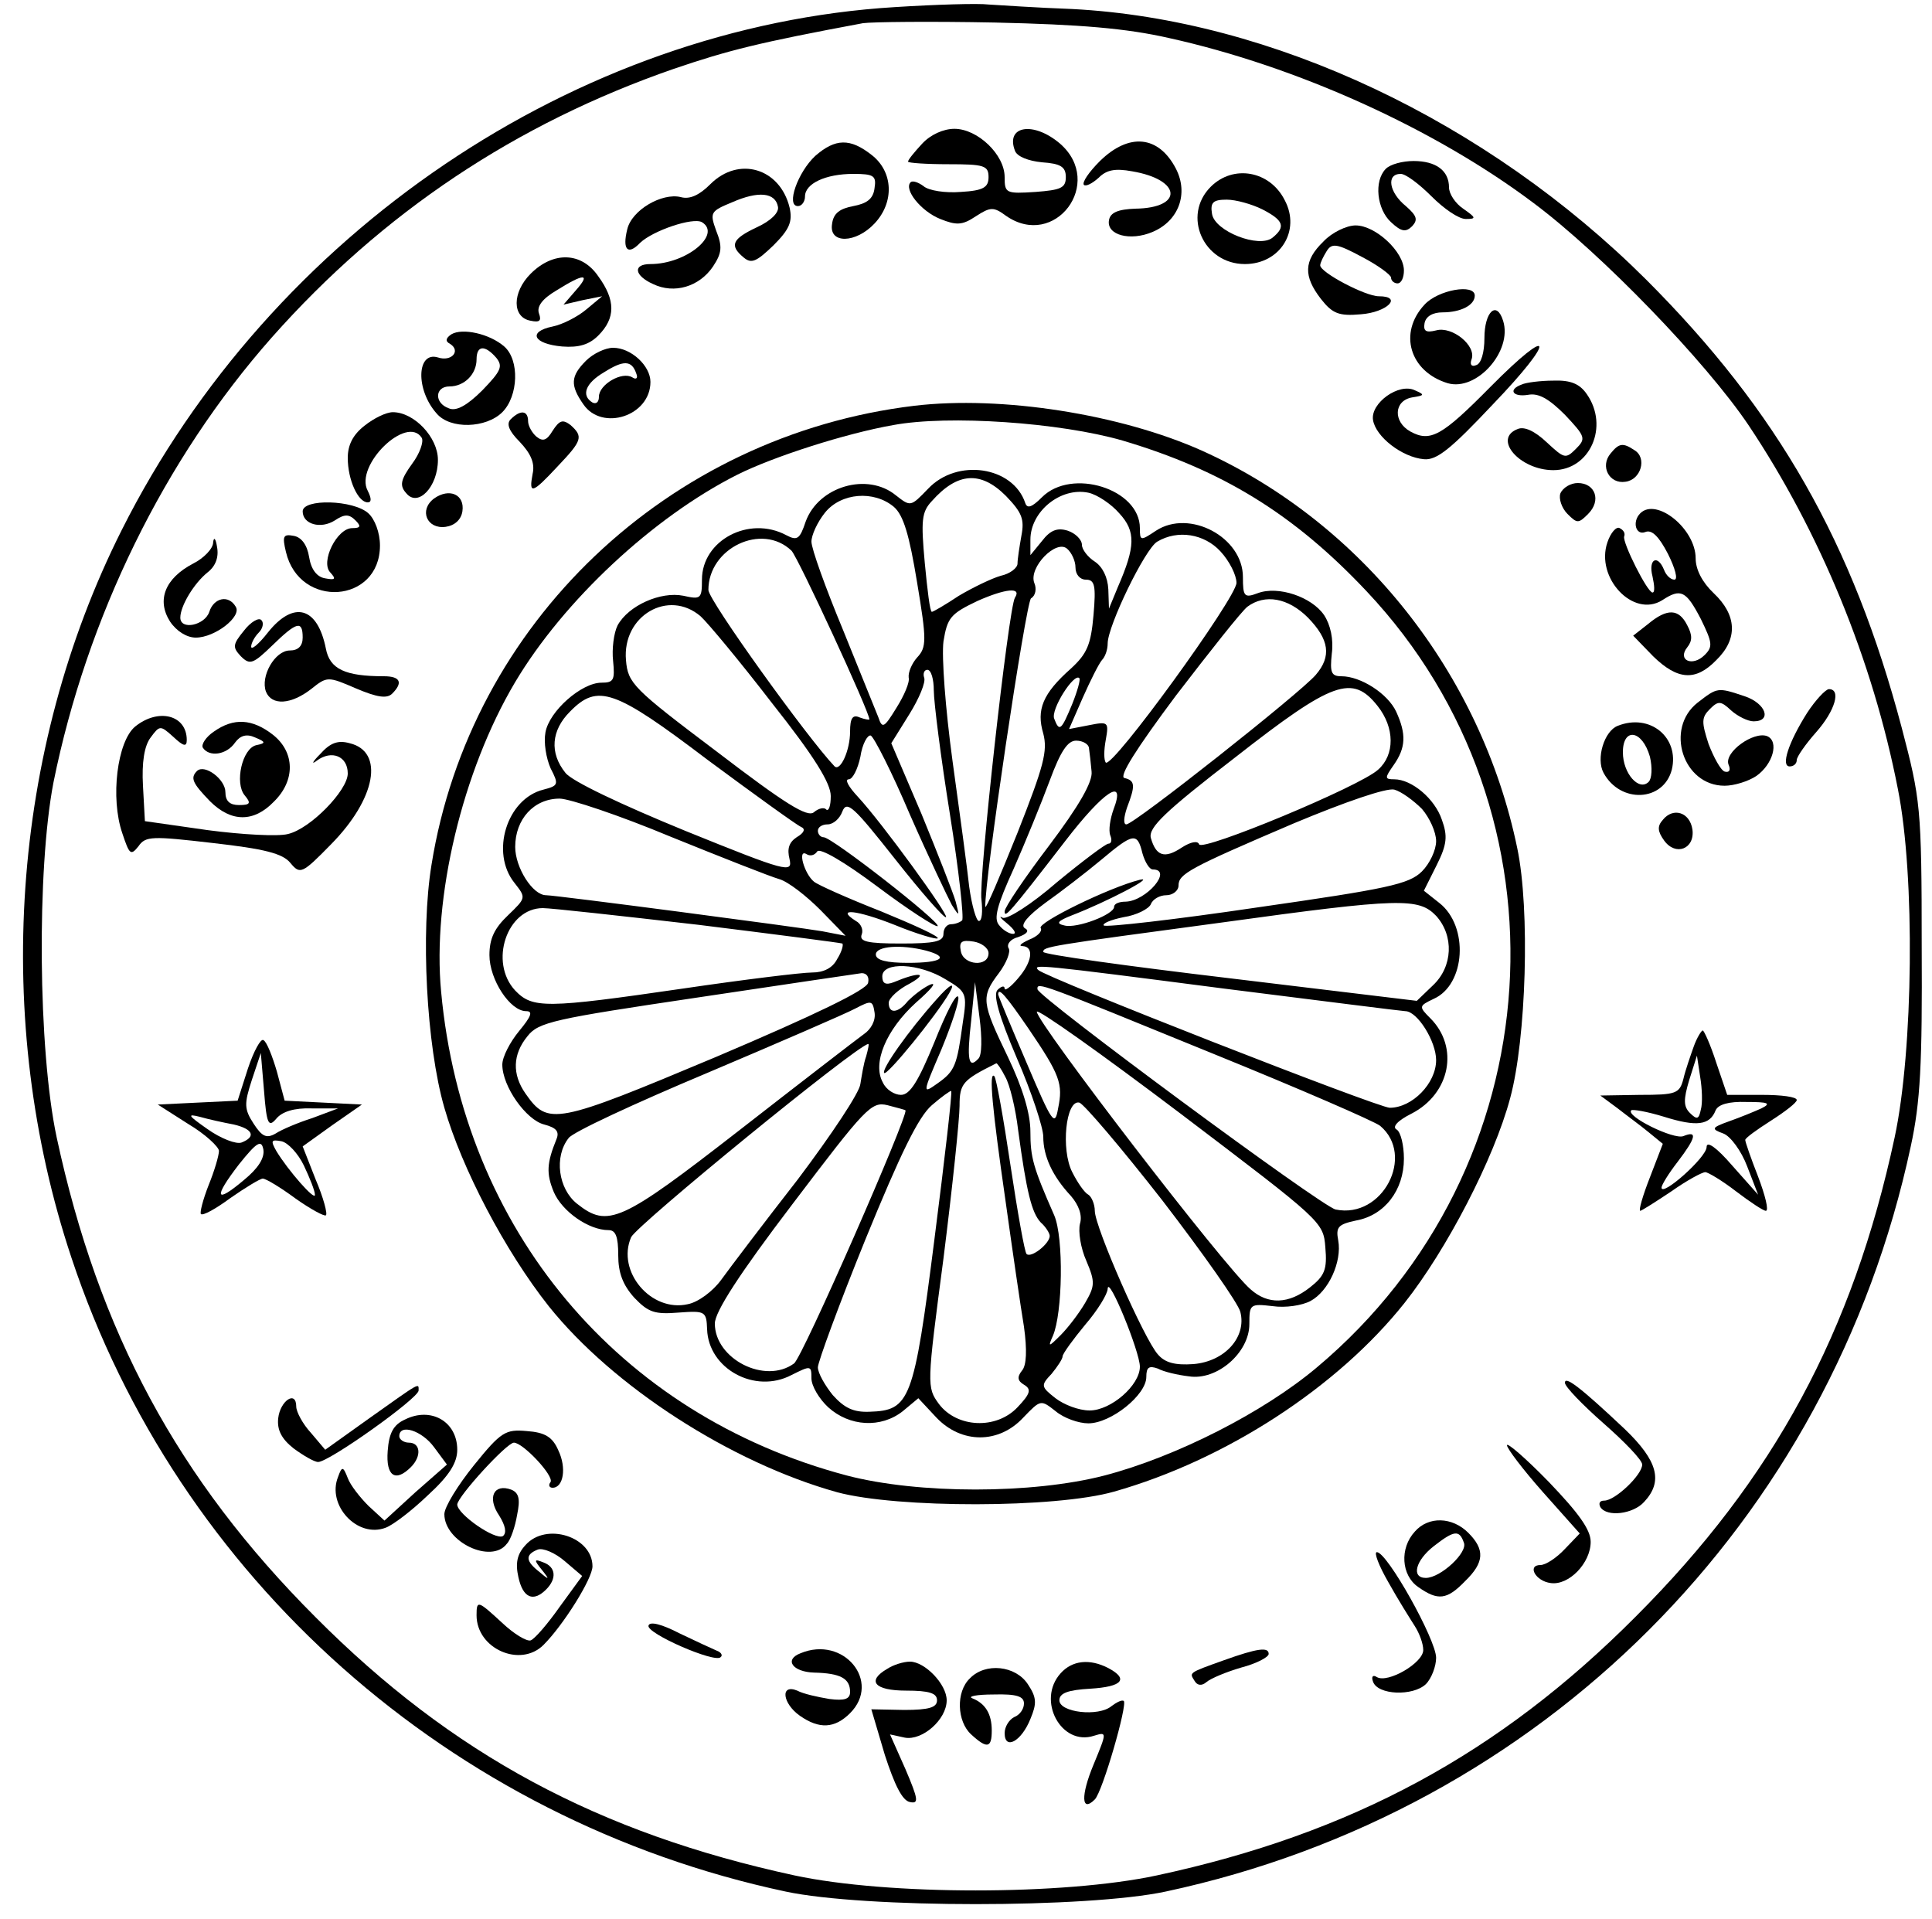 <?xml version="1.0" standalone="no"?>
<!DOCTYPE svg PUBLIC "-//W3C//DTD SVG 20010904//EN"
 "http://www.w3.org/TR/2001/REC-SVG-20010904/DTD/svg10.dtd">
<svg version="1.0" xmlns="http://www.w3.org/2000/svg"
 width="300pt" height="298pt" viewBox="0 0 300 298"
 preserveAspectRatio="xMidYMid meet">
<g transform="translate(0,298) scale(0.1,-0.1)"
fill="#000000" stroke="none">
<path d="M1390 2969 c-495 -30 -969 -350 -1201 -812 -172 -342 -201 -761 -78
-1130 165 -497 588 -873 1109 -984 122 -26 468 -26 590 0 584 125 1032 573
1157 1157 15 69 18 128 17 310 0 218 -2 229 -31 340 -76 287 -192 491 -397
696 -247 246 -581 404 -891 420 -55 2 -113 6 -130 7 -16 2 -82 0 -145 -4z
m425 -48 c199 -44 413 -141 566 -256 106 -79 268 -247 334 -345 111 -166 193
-365 232 -565 27 -135 24 -406 -5 -541 -65 -303 -188 -530 -402 -744 -212
-213 -441 -337 -744 -402 -145 -31 -417 -31 -562 0 -305 66 -532 188 -744 401
-214 214 -337 443 -402 745 -29 136 -31 416 -5 551 52 257 172 502 339 691
172 194 379 332 624 417 85 29 133 41 294 71 14 2 106 3 205 1 133 -3 204 -9
270 -24z"/>
<path d="M1432 2757 c-12 -13 -22 -25 -22 -28 0 -2 28 -4 63 -4 55 0 62 -2 62
-20 0 -16 -8 -21 -43 -23 -24 -2 -50 2 -58 9 -8 6 -17 9 -20 6 -11 -11 16 -45
46 -57 25 -10 34 -10 55 4 23 15 28 15 47 1 76 -53 154 51 84 112 -41 35 -85
28 -70 -11 3 -9 21 -16 42 -18 29 -2 37 -7 37 -23 0 -17 -8 -20 -47 -23 -46
-3 -48 -2 -48 23 0 35 -42 75 -78 75 -17 0 -37 -9 -50 -23z"/>
<path d="M1266 2738 c-27 -25 -46 -78 -27 -78 6 0 11 7 11 15 0 20 32 35 75
35 32 0 36 -3 33 -22 -2 -17 -12 -24 -33 -28 -21 -4 -31 -11 -33 -28 -5 -31
37 -30 66 1 31 33 29 80 -4 106 -34 27 -57 26 -88 -1z"/>
<path d="M1708 2730 c-17 -17 -28 -33 -25 -37 3 -3 13 2 23 11 12 12 25 15 52
10 77 -13 80 -57 5 -58 -27 -1 -39 -6 -41 -18 -4 -23 33 -33 68 -18 40 17 56
59 36 98 -27 52 -73 56 -118 12z"/>
<path d="M2152 2718 c-19 -19 -14 -63 8 -83 16 -15 23 -16 33 -6 9 10 7 16
-10 31 -26 21 -31 50 -8 50 8 0 29 -16 48 -35 19 -19 42 -35 53 -35 17 0 16 2
-4 16 -12 8 -22 23 -22 33 0 26 -20 41 -55 41 -17 0 -36 -5 -43 -12z"/>
<path d="M1103 2694 c-17 -17 -32 -24 -46 -20 -29 7 -76 -20 -83 -50 -8 -32 1
-41 20 -21 20 19 82 40 96 32 31 -19 -24 -65 -80 -65 -28 0 -25 -18 4 -31 33
-16 72 -4 93 27 14 21 15 31 5 56 -10 28 -9 30 25 44 41 18 67 15 71 -7 2 -9
-11 -22 -33 -32 -38 -18 -43 -28 -20 -47 12 -10 20 -6 46 19 25 25 30 37 25
59 -15 61 -79 80 -123 36z"/>
<path d="M1880 2690 c-45 -45 -11 -120 53 -120 55 0 87 52 62 99 -23 46 -80
56 -115 21z m80 -35 c33 -17 37 -27 16 -44 -21 -17 -90 10 -94 37 -3 18 2 22
23 22 14 0 39 -7 55 -15z"/>
<path d="M2055 2605 c-31 -30 -31 -54 -4 -89 18 -23 28 -27 62 -24 41 3 66 28
28 28 -21 0 -91 37 -91 48 0 4 5 14 10 22 8 13 16 12 55 -9 25 -13 45 -28 45
-32 0 -5 5 -9 10 -9 6 0 10 9 10 20 0 29 -44 70 -75 70 -14 0 -37 -11 -50 -25z"/>
<path d="M824 2555 c-29 -29 -29 -68 0 -73 14 -3 17 0 13 11 -4 11 5 23 27 36
43 27 54 27 30 0 l-19 -22 30 7 30 6 -24 -20 c-14 -12 -38 -24 -53 -27 -39 -8
-30 -27 15 -31 26 -2 42 3 56 17 27 27 27 55 0 92 -26 38 -70 39 -105 4z"/>
<path d="M2212 2507 c-41 -44 -23 -104 36 -122 45 -13 101 50 86 97 -10 32
-29 14 -29 -27 0 -22 -5 -40 -13 -42 -7 -3 -10 1 -7 9 8 21 -30 52 -55 45 -16
-4 -20 -1 -18 11 2 11 13 17 28 17 28 0 50 11 50 26 0 19 -57 9 -78 -14z"/>
<path d="M701 2461 c-9 -6 -10 -11 -2 -15 17 -11 2 -28 -19 -21 -33 10 -35
-50 -2 -87 21 -25 77 -23 102 2 25 25 27 81 3 102 -23 20 -65 29 -82 19z m70
-37 c10 -13 7 -20 -22 -50 -24 -24 -41 -33 -52 -28 -23 8 -22 34 1 34 23 0 42
19 42 42 0 22 13 23 31 2z"/>
<path d="M2314 2379 c-75 -76 -93 -86 -124 -69 -27 15 -26 48 3 53 19 3 20 4
4 11 -25 12 -69 -20 -65 -46 4 -26 45 -58 79 -61 20 -2 42 16 107 85 99 103
95 127 -4 27z"/>
<path d="M910 2420 c-24 -24 -25 -38 -4 -68 29 -42 104 -18 104 35 0 25 -30
53 -58 53 -12 0 -31 -9 -42 -20z m78 -20 c3 -7 0 -10 -6 -6 -16 10 -52 -11
-52 -30 0 -8 -4 -12 -10 -9 -18 11 -11 30 18 47 30 19 43 19 50 -2z"/>
<path d="M2363 2383 c-22 -8 -14 -20 10 -16 16 3 32 -6 57 -31 32 -34 33 -37
17 -53 -16 -16 -18 -15 -45 10 -19 18 -35 25 -45 21 -40 -15 3 -64 55 -64 57
0 87 68 52 118 -11 16 -25 22 -52 21 -20 0 -43 -3 -49 -6z"/>
<path d="M1420 2350 c-383 -46 -690 -338 -750 -713 -17 -104 -8 -280 20 -377
27 -94 94 -222 162 -308 100 -125 283 -243 448 -289 93 -25 339 -25 430 1 173
49 347 162 451 293 65 82 139 224 164 318 25 92 31 293 11 388 -56 271 -241
505 -489 617 -127 57 -312 86 -447 70z m323 -54 c155 -46 266 -114 379 -234
326 -346 291 -896 -77 -1205 -83 -70 -219 -139 -330 -168 -112 -29 -289 -29
-400 0 -355 94 -596 382 -630 751 -14 146 33 343 115 481 75 126 214 256 345
322 56 28 168 64 242 77 86 16 259 4 356 -24z"/>
<path d="M1441 2221 c-27 -28 -27 -28 -50 -10 -44 36 -120 14 -140 -41 -9 -27
-13 -30 -30 -21 -58 31 -131 -8 -131 -69 0 -30 -2 -31 -29 -25 -35 7 -85 -15
-102 -46 -6 -12 -9 -37 -7 -55 3 -30 1 -34 -18 -34 -31 0 -81 -44 -87 -77 -3
-16 1 -40 8 -56 13 -25 12 -27 -11 -33 -57 -14 -83 -98 -45 -145 18 -23 18
-23 -10 -50 -21 -20 -29 -36 -29 -62 0 -38 32 -87 57 -87 11 0 8 -8 -11 -31
-14 -17 -26 -40 -26 -52 0 -34 37 -86 65 -93 19 -5 24 -11 19 -23 -15 -37 -16
-53 -4 -82 13 -30 54 -59 85 -59 11 0 15 -10 15 -39 0 -27 7 -46 25 -66 22
-23 32 -26 69 -23 41 3 43 2 44 -26 2 -61 74 -101 131 -71 30 15 31 15 31 -5
0 -12 12 -32 26 -45 33 -30 82 -33 116 -6 l24 20 28 -30 c39 -41 97 -41 135 0
27 28 27 28 50 10 13 -11 36 -19 51 -19 35 0 90 44 90 72 0 15 4 18 18 13 9
-5 31 -10 48 -12 44 -7 94 37 94 81 0 31 1 32 36 28 20 -3 46 1 59 8 28 15 49
61 43 94 -4 21 0 25 28 31 44 8 74 47 74 96 0 21 -5 41 -11 45 -8 4 1 14 23
25 60 31 74 103 29 148 -18 18 -18 19 5 30 50 22 55 113 9 149 l-24 19 20 40
c16 32 17 45 8 70 -11 33 -47 63 -74 63 -15 0 -15 2 -1 22 19 27 20 48 4 83
-13 28 -55 55 -85 55 -16 0 -18 6 -15 35 3 22 -2 45 -12 60 -19 28 -71 46
-103 34 -21 -8 -23 -5 -23 25 0 62 -83 106 -135 72 -24 -16 -25 -16 -25 4 0
61 -106 94 -152 48 -16 -16 -23 -18 -26 -9 -19 57 -106 70 -151 22z m121 -11
c25 -26 29 -36 24 -62 -3 -17 -6 -36 -6 -43 0 -7 -12 -16 -26 -19 -14 -4 -43
-18 -65 -31 -21 -14 -40 -25 -42 -25 -3 0 -7 34 -11 76 -6 66 -5 79 11 96 40
45 76 47 115 8z m176 -27 c26 -28 25 -52 -2 -114 l-14 -34 -1 30 c-1 19 -9 35
-21 43 -11 7 -20 19 -20 26 0 8 -10 18 -22 22 -16 5 -27 1 -40 -16 l-18 -22 0
24 c0 44 47 82 90 73 14 -3 36 -18 48 -32z m-350 10 c15 -13 24 -44 36 -117
15 -90 15 -101 0 -117 -8 -9 -14 -23 -13 -31 2 -7 -7 -28 -19 -47 -19 -31 -22
-33 -28 -15 -4 10 -29 72 -55 136 -27 65 -49 126 -49 137 0 10 9 30 21 45 25
31 76 35 107 9z m-159 -68 c10 -10 121 -250 121 -262 0 -1 -7 0 -15 3 -11 5
-15 -1 -15 -22 0 -29 -15 -62 -24 -54 -42 44 -196 258 -196 274 0 65 83 105
129 61z m666 -1 c14 -15 25 -37 25 -49 0 -23 -193 -289 -203 -279 -3 4 -3 19
0 35 5 28 4 29 -26 23 l-31 -6 21 48 c12 27 25 53 30 59 5 5 9 16 9 26 0 27
58 147 77 158 32 19 73 12 98 -15z m-225 -25 c0 -11 7 -19 16 -19 14 0 16 -9
12 -55 -4 -46 -10 -60 -35 -83 -44 -39 -54 -64 -43 -101 7 -27 1 -50 -40 -154
-27 -67 -49 -119 -50 -115 -2 37 63 473 71 479 7 4 9 15 5 24 -9 24 34 68 51
53 7 -6 13 -19 13 -29z m-94 -47 c-10 -16 -57 -440 -52 -469 2 -18 1 -33 -4
-33 -4 0 -11 24 -15 53 -3 28 -15 117 -26 196 -11 81 -17 161 -14 185 6 37 11
43 53 63 43 19 69 22 58 5z m455 -31 c33 -34 37 -60 12 -89 -24 -28 -282 -232
-294 -232 -5 0 -4 11 1 26 13 34 13 42 -4 46 -9 2 18 45 80 128 53 69 102 131
111 138 27 20 63 14 94 -17z m-943 2 c11 -10 61 -70 111 -135 65 -82 91 -124
91 -144 0 -15 -3 -24 -7 -21 -3 4 -12 2 -19 -4 -10 -9 -45 13 -151 94 -130 98
-138 106 -141 142 -6 69 66 111 116 68z m362 -115 c0 -18 11 -105 25 -192 14
-88 22 -162 19 -165 -3 -3 -11 -6 -17 -6 -7 0 -12 -7 -12 -15 0 -12 -14 -15
-66 -15 -52 0 -65 3 -61 14 3 7 -1 17 -9 21 -33 21 2 17 60 -6 34 -14 65 -23
67 -21 3 3 -37 21 -88 42 -51 20 -98 41 -104 46 -15 12 -26 51 -12 43 6 -4 13
-2 17 4 4 6 42 -16 94 -55 48 -36 90 -63 93 -61 5 6 -164 138 -177 138 -5 0
-9 5 -9 10 0 6 7 10 15 10 9 0 19 9 23 20 7 18 18 7 82 -74 41 -52 77 -93 79
-90 4 4 -99 146 -137 187 -14 15 -21 27 -14 27 6 0 14 16 18 35 3 20 11 34 16
33 5 -2 33 -57 61 -123 29 -66 59 -129 65 -140 12 -19 12 -18 6 5 -4 14 -28
75 -53 136 l-47 110 28 45 c15 24 26 50 23 57 -2 6 0 12 5 12 6 0 10 -15 10
-32z m215 -21 c-17 -41 -20 -44 -28 -23 -6 14 31 72 39 63 2 -2 -3 -20 -11
-40z m474 -3 c27 -34 27 -76 1 -99 -28 -26 -274 -128 -278 -116 -2 6 -13 4
-27 -5 -27 -18 -40 -13 -48 15 -4 16 22 41 131 125 152 119 182 129 221 80z
m-1040 -84 c73 -54 138 -101 145 -104 7 -3 5 -9 -7 -16 -12 -8 -15 -18 -11
-34 5 -22 -4 -20 -162 44 -100 41 -176 77 -186 90 -25 31 -22 66 7 95 43 44
69 35 214 -75z m592 18 c1 -7 3 -24 4 -36 2 -16 -20 -54 -66 -115 -38 -50 -69
-96 -69 -102 0 -11 6 -5 94 109 60 78 95 101 75 49 -5 -14 -8 -32 -5 -40 3 -7
2 -13 -3 -13 -4 0 -40 -27 -80 -60 -39 -34 -77 -58 -84 -55 -7 4 -3 -1 7 -9
11 -9 15 -16 9 -16 -6 0 -16 6 -22 14 -8 10 -3 30 23 87 18 41 43 102 56 137
17 46 28 62 41 62 11 0 20 -6 20 -12z m517 -94 c12 -14 22 -36 22 -50 0 -14
-10 -35 -22 -47 -20 -20 -54 -27 -256 -56 -128 -19 -235 -31 -238 -28 -3 3 11
9 31 13 20 3 39 13 42 20 3 8 14 14 24 14 10 0 19 7 19 15 0 18 16 27 180 97
79 33 143 55 155 52 11 -3 30 -17 43 -30z m-1167 -43 c79 -32 155 -62 169 -66
14 -4 42 -26 64 -48 l39 -40 -36 7 c-34 6 -414 56 -429 56 -21 0 -48 43 -48
75 0 43 29 75 69 75 15 0 93 -26 172 -59z m733 -26 c4 -14 11 -25 16 -25 32 0
-10 -49 -42 -50 -10 0 -18 -3 -18 -8 0 -12 -58 -34 -77 -29 -14 3 -11 7 12 16
52 20 131 61 105 55 -48 -12 -160 -67 -154 -75 3 -5 -5 -13 -18 -18 -13 -6
-17 -10 -10 -10 18 -1 15 -25 -8 -51 -11 -13 -20 -19 -20 -15 0 5 -5 4 -11 -2
-7 -7 1 -38 30 -106 23 -53 41 -108 41 -122 0 -30 14 -61 43 -92 12 -14 18
-30 14 -43 -3 -12 1 -38 10 -58 14 -33 13 -39 -2 -65 -10 -17 -27 -39 -38 -50
-19 -19 -20 -19 -12 -1 15 35 17 152 2 187 -33 75 -37 90 -37 130 0 28 -12 68
-35 116 -41 85 -42 93 -14 130 12 16 19 34 15 39 -3 6 3 14 15 17 14 5 18 10
10 14 -7 5 5 19 32 39 24 17 63 47 87 67 50 42 56 43 64 10z m456 -97 c28 -31
26 -79 -5 -108 l-25 -24 -290 35 c-160 19 -290 37 -290 41 0 8 4 9 280 46 275
38 303 38 330 10z m-1145 -14 c121 -15 221 -28 223 -29 2 -2 -1 -13 -8 -24 -7
-14 -21 -21 -39 -21 -16 0 -106 -11 -201 -25 -213 -31 -233 -31 -260 -3 -41
44 -13 128 43 128 12 0 121 -12 242 -26z m450 -44 c0 -22 -39 -19 -43 3 -3 15
1 18 20 15 12 -2 23 -10 23 -18z m-97 4 c37 -10 25 -19 -28 -19 -33 0 -50 4
-50 13 0 13 39 16 78 6z m31 -45 c32 -19 33 -22 26 -67 -9 -66 -12 -75 -39
-94 -24 -17 -24 -17 6 53 16 39 28 75 26 81 -3 7 -19 -25 -37 -70 -25 -61 -38
-82 -52 -82 -10 0 -23 8 -28 19 -17 30 5 82 51 124 24 21 34 33 22 28 -11 -5
-26 -17 -34 -25 -15 -19 -30 -21 -30 -3 0 7 15 21 33 30 30 17 13 18 -25 2
-13 -5 -18 -2 -18 9 0 23 57 21 99 -5z m432 -14 c151 -19 277 -35 281 -35 19
0 48 -47 48 -76 0 -36 -37 -74 -72 -74 -18 0 -534 202 -546 214 -8 9 -4 9 289
-29z m-553 9 c-2 -11 -83 -50 -236 -115 -250 -105 -261 -107 -296 -57 -21 30
-20 61 3 89 17 22 41 27 263 60 133 20 249 37 256 38 8 0 12 -6 10 -15z m171
-118 c-15 -16 -18 -2 -11 59 l6 60 7 -55 c4 -31 4 -59 -2 -64z m367 7 c133
-54 248 -104 257 -111 55 -46 4 -145 -69 -130 -21 4 -462 330 -463 342 -1 12
3 10 275 -101z m-289 40 c49 -72 54 -86 46 -124 -5 -29 -9 -23 -49 71 -24 56
-44 104 -44 106 0 12 12 -2 47 -53z m-256 -9 c-11 -8 -98 -75 -193 -149 -184
-143 -204 -152 -252 -114 -29 23 -36 73 -13 102 6 9 103 54 215 101 111 47
215 92 230 100 25 13 27 13 30 -6 2 -12 -5 -26 -17 -34z m717 -331 c3 -34 -1
-44 -24 -62 -33 -26 -65 -27 -92 -3 -40 34 -332 414 -332 431 0 6 100 -65 223
-158 220 -167 222 -168 225 -208z m-713 297 c-4 -11 -7 -31 -9 -43 -1 -13 -45
-79 -97 -148 -53 -68 -106 -138 -119 -156 -13 -18 -36 -35 -52 -38 -57 -13
-111 51 -88 104 9 19 348 296 368 300 2 1 0 -8 -3 -19z m216 -32 c7 -12 16
-49 20 -83 13 -96 21 -128 35 -143 8 -7 14 -17 14 -21 0 -12 -29 -35 -36 -28
-3 3 -14 65 -25 138 -11 74 -22 135 -25 138 -9 9 -3 -52 17 -191 11 -79 24
-168 29 -198 5 -36 4 -60 -3 -68 -8 -10 -7 -16 3 -22 12 -7 10 -14 -10 -35
-33 -35 -94 -32 -122 5 -19 26 -19 29 7 226 14 111 25 217 25 237 0 35 5 40
57 66 1 1 8 -9 14 -21z m-110 -252 c-32 -252 -38 -266 -101 -268 -25 -1 -39 6
-57 26 -12 15 -23 34 -23 43 0 8 33 98 74 199 54 132 82 190 103 208 15 13 29
23 30 22 2 -1 -10 -105 -26 -230z m-45 200 c5 -7 -160 -384 -173 -393 -45 -33
-123 7 -123 62 0 18 38 77 121 186 113 149 122 159 147 153 15 -4 27 -7 28 -8z
m399 -140 c63 -82 118 -160 121 -173 10 -39 -24 -77 -73 -81 -28 -2 -44 2 -55
15 -21 23 -98 198 -98 223 0 10 -5 22 -10 25 -6 3 -17 19 -25 35 -18 35 -10
113 11 108 7 -2 65 -70 129 -152z m-35 -258 c0 -29 -45 -68 -78 -68 -17 0 -40
9 -53 19 -23 18 -23 20 -6 38 9 11 17 23 17 27 0 4 16 26 35 49 19 22 35 48
35 56 1 22 50 -98 50 -121z"/>
<path d="M1454 1428 c-43 -48 -86 -109 -81 -114 4 -5 80 88 101 124 11 19 1
14 -20 -10z"/>
<path d="M566 2319 c-18 -14 -26 -30 -26 -50 0 -34 16 -69 31 -69 6 0 6 6 0
18 -21 39 61 119 84 82 3 -6 -3 -24 -15 -40 -18 -25 -20 -34 -9 -46 18 -22 49
10 49 52 0 35 -37 74 -70 74 -10 0 -29 -9 -44 -21z"/>
<path d="M793 2329 c-7 -7 -3 -18 14 -35 17 -18 24 -33 20 -50 -6 -32 -1 -31
39 12 38 40 40 46 20 64 -12 9 -17 8 -28 -9 -9 -15 -15 -17 -25 -9 -7 6 -13
17 -13 24 0 17 -12 18 -27 3z"/>
<path d="M2501 2276 c-17 -20 -2 -48 23 -44 24 3 34 37 14 49 -18 12 -24 11
-37 -5z"/>
<path d="M2423 2214 c-3 -8 2 -23 11 -32 15 -15 17 -15 32 0 21 21 11 48 -16
48 -11 0 -23 -7 -27 -16z"/>
<path d="M674 2206 c-24 -18 -11 -48 18 -44 14 2 24 11 26 24 4 26 -20 37 -44
20z"/>
<path d="M470 2186 c0 -20 28 -28 50 -14 15 10 22 10 32 0 9 -9 8 -12 -5 -12
-24 0 -50 -53 -34 -69 9 -10 8 -12 -8 -9 -13 2 -22 14 -25 33 -3 19 -12 31
-24 33 -16 3 -18 0 -12 -25 21 -89 146 -80 146 10 0 20 -8 41 -18 50 -23 21
-102 23 -102 3z"/>
<path d="M2547 2183 c-13 -13 -7 -35 8 -29 10 4 21 -7 35 -34 11 -22 16 -40
10 -40 -6 0 -13 7 -16 15 -10 25 -25 17 -18 -10 3 -14 4 -25 0 -25 -8 0 -47
78 -44 87 2 5 -1 10 -7 13 -5 3 -14 -7 -19 -22 -19 -55 40 -118 85 -90 29 19
37 15 60 -29 18 -37 19 -43 6 -56 -19 -19 -43 -8 -27 12 8 10 8 19 0 34 -13
26 -31 27 -61 2 l-23 -18 31 -32 c38 -37 66 -39 98 -6 34 33 32 70 -4 104 -18
17 -28 37 -28 54 0 46 -61 95 -86 70z"/>
<path d="M331 2138 c0 -10 -15 -25 -31 -33 -44 -23 -57 -57 -36 -90 10 -15 26
-25 40 -25 30 0 72 33 62 48 -11 19 -34 14 -41 -8 -7 -21 -45 -29 -45 -9 0 18
21 53 42 70 13 10 18 24 15 40 -2 13 -5 16 -6 7z"/>
<path d="M416 1998 c-14 -18 -26 -28 -26 -22 0 5 5 15 12 22 6 6 8 15 4 19 -4
5 -17 -3 -27 -16 -18 -22 -18 -26 -5 -40 14 -14 19 -12 49 17 38 37 47 39 47
12 0 -13 -7 -20 -20 -20 -23 0 -46 -40 -37 -64 9 -22 39 -20 70 4 25 20 26 20
70 1 33 -14 48 -16 56 -8 17 17 13 27 -13 27 -60 0 -84 11 -90 43 -13 65 -50
75 -90 25z"/>
<path d="M2636 1889 c-51 -40 -23 -129 42 -129 15 0 37 7 49 15 26 18 36 54
17 62 -21 8 -67 -25 -60 -44 4 -9 1 -13 -6 -11 -6 2 -17 22 -25 43 -11 34 -11
41 2 54 13 13 17 13 33 -2 10 -9 26 -17 35 -17 29 0 19 28 -14 39 -42 14 -42
14 -73 -10z"/>
<path d="M2806 1873 c-29 -46 -41 -83 -27 -83 6 0 11 4 11 10 0 5 14 25 30 43
30 34 39 67 20 67 -5 0 -21 -17 -34 -37z"/>
<path d="M210 1852 c-28 -23 -39 -111 -20 -166 11 -33 13 -35 25 -20 11 16 21
16 116 5 79 -9 108 -16 120 -31 15 -18 18 -17 63 29 70 71 83 144 29 157 -18
5 -30 1 -46 -17 -12 -12 -14 -17 -5 -10 23 17 48 7 48 -20 0 -26 -58 -86 -93
-94 -15 -4 -71 -1 -124 6 l-98 14 -3 55 c-2 36 2 62 12 75 14 19 15 19 35 1
16 -15 21 -16 21 -5 0 39 -44 50 -80 21z"/>
<path d="M332 1844 c-12 -8 -20 -20 -17 -25 10 -15 37 -11 50 8 8 11 18 14 31
8 17 -7 17 -9 2 -12 -22 -5 -34 -59 -18 -78 10 -12 9 -15 -9 -15 -14 0 -21 6
-21 20 0 20 -32 44 -44 33 -11 -11 -7 -19 20 -47 33 -33 68 -33 99 -1 34 33
33 77 -1 104 -32 25 -61 27 -92 5z"/>
<path d="M2512 1853 c-21 -8 -34 -51 -22 -73 26 -48 93 -45 106 5 12 50 -34
88 -84 68z m50 -48 c4 -17 3 -34 -2 -39 -15 -15 -40 13 -40 46 0 39 30 35 42
-7z"/>
<path d="M2582 1707 c-9 -10 -8 -18 2 -32 18 -25 48 -13 44 17 -4 27 -30 35
-46 15z"/>
<path d="M2630 1355 c-5 -14 -13 -37 -16 -50 -6 -23 -11 -25 -68 -25 l-61 -1
27 -20 c14 -11 36 -27 48 -37 l22 -18 -20 -52 c-11 -28 -18 -52 -15 -52 2 0
24 14 48 30 24 17 48 30 53 30 4 0 26 -13 48 -30 21 -16 42 -30 46 -30 5 0 -1
24 -12 53 -11 28 -20 54 -20 57 0 3 18 16 40 30 22 14 40 28 40 32 0 5 -24 8
-54 8 l-54 0 -17 50 c-9 28 -19 50 -21 50 -2 0 -9 -11 -14 -25z m11 -98 c-3
-15 -6 -16 -17 -5 -10 10 -10 21 -1 51 l12 38 5 -33 c3 -18 4 -41 1 -51z m94
2 c-11 -5 -33 -14 -50 -20 -28 -10 -28 -12 -9 -19 11 -4 28 -27 37 -51 l17
-44 -40 45 c-25 29 -40 39 -40 29 0 -16 -70 -78 -70 -63 0 4 11 22 25 40 29
38 31 49 9 40 -15 -6 -90 31 -81 40 2 2 25 -2 51 -10 51 -16 71 -13 80 10 4 9
20 14 48 13 34 0 39 -2 23 -10z"/>
<path d="M385 1321 l-16 -50 -62 -3 -62 -3 47 -30 c27 -16 48 -36 48 -42 0 -7
-7 -31 -16 -53 -9 -23 -14 -43 -12 -45 3 -3 23 8 46 25 23 16 46 30 50 30 5 0
28 -14 51 -31 24 -17 45 -28 47 -26 3 2 -4 28 -16 56 l-20 51 46 33 46 32 -60
3 -60 3 -12 45 c-7 24 -16 47 -21 49 -4 3 -15 -17 -24 -44z m44 -78 c9 11 28
17 55 16 l41 0 -40 -15 c-22 -7 -48 -18 -57 -24 -14 -8 -21 -5 -34 15 -15 23
-15 31 -3 68 l14 42 5 -59 c4 -52 7 -57 19 -43z m-66 -9 c30 -7 35 -19 12 -28
-8 -3 -32 6 -53 21 -30 21 -32 24 -12 19 14 -4 37 -9 53 -12z m16 -86 c-45
-38 -48 -28 -8 24 28 35 35 39 38 23 2 -13 -8 -29 -30 -47z m93 22 c9 -19 17
-39 17 -45 1 -11 -42 38 -60 68 -9 16 -8 18 8 15 10 -2 26 -19 35 -38z"/>
<path d="M2430 833 c0 -6 27 -34 60 -63 33 -29 60 -57 60 -64 0 -16 -42 -56
-59 -56 -7 0 -9 -4 -6 -10 10 -16 51 -11 68 8 30 32 21 64 -30 113 -70 66 -93
83 -93 72z"/>
<path d="M575 779 l-70 -50 -22 26 c-13 14 -23 33 -23 41 0 26 -25 9 -28 -18
-2 -18 5 -32 24 -47 15 -11 32 -21 38 -21 17 0 156 99 156 111 0 12 4 14 -75
-42z"/>
<path d="M629 776 c-18 -8 -25 -21 -27 -49 -3 -39 12 -49 36 -25 17 17 15 38
-3 38 -8 0 -15 5 -15 10 0 20 35 9 54 -17 l20 -27 -49 -43 -48 -44 -25 23
c-13 13 -28 32 -32 43 -7 18 -9 19 -15 2 -18 -44 30 -96 74 -79 11 4 40 26 65
50 34 31 46 51 46 71 0 44 -41 67 -81 47z"/>
<path d="M736 705 c-25 -31 -46 -65 -46 -76 0 -43 73 -78 97 -46 6 6 13 27 16
45 5 24 3 34 -9 39 -27 10 -38 -12 -19 -40 10 -16 12 -27 6 -32 -12 -7 -71 34
-71 49 1 13 77 96 88 96 14 0 62 -51 57 -61 -4 -5 -2 -9 3 -9 17 0 22 31 9 58
-9 21 -21 28 -49 30 -33 3 -40 -1 -82 -53z"/>
<path d="M2340 736 c0 -5 25 -38 56 -73 l57 -64 -23 -24 c-13 -14 -30 -25 -38
-25 -21 0 -8 -25 16 -28 28 -4 62 31 62 64 0 19 -19 45 -65 93 -35 36 -65 62
-65 57z"/>
<path d="M2197 602 c-24 -26 -21 -68 5 -86 31 -22 45 -20 73 9 30 29 31 49 5
75 -25 25 -62 26 -83 2z m76 -17 c7 -15 -36 -55 -59 -55 -23 0 -16 27 12 49
32 25 40 26 47 6z"/>
<path d="M816 581 c-13 -14 -16 -28 -11 -50 7 -32 23 -39 43 -19 17 17 15 35
-4 42 -15 6 -15 4 -3 -11 13 -16 12 -17 -3 -4 -22 17 -23 27 -3 35 8 3 27 -5
42 -18 l27 -23 -35 -48 c-19 -27 -39 -50 -45 -52 -6 -2 -26 10 -44 27 -38 35
-40 36 -40 12 0 -52 68 -82 104 -46 31 31 76 103 76 122 0 46 -72 69 -104 33z"/>
<path d="M2156 523 c15 -27 34 -57 41 -68 7 -11 13 -27 13 -37 0 -20 -55 -52
-72 -42 -6 4 -9 1 -6 -7 7 -21 62 -23 82 -4 9 9 16 28 16 41 0 28 -76 164 -92
164 -5 0 3 -21 18 -47z"/>
<path d="M1007 456 c-4 -12 104 -59 112 -49 4 3 0 8 -6 10 -7 3 -33 15 -58 27
-27 14 -46 19 -48 12z"/>
<path d="M1243 413 c-26 -10 -12 -29 21 -30 41 -1 56 -9 56 -30 0 -11 -8 -14
-32 -11 -18 3 -41 8 -50 13 -27 11 -23 -20 4 -39 30 -21 54 -20 78 4 49 49
-10 121 -77 93z"/>
<path d="M1900 402 c-56 -20 -53 -19 -45 -32 4 -7 11 -8 18 -2 7 6 31 16 55
23 23 6 42 16 42 21 0 11 -17 9 -70 -10z"/>
<path d="M1378 389 c-33 -19 -20 -34 29 -34 36 0 48 -4 48 -15 0 -11 -12 -15
-51 -15 l-51 1 21 -71 c15 -46 27 -71 39 -73 14 -3 13 4 -7 51 l-24 54 23 -5
c27 -5 65 28 65 58 0 25 -34 60 -57 60 -10 0 -26 -5 -35 -11z"/>
<path d="M1647 382 c-38 -42 1 -114 52 -97 20 6 20 6 -1 -45 -20 -48 -19 -75
2 -54 12 12 51 147 45 153 -3 2 -11 -2 -19 -8 -20 -17 -81 -10 -81 9 0 11 13
16 48 18 50 3 60 15 28 32 -29 15 -56 12 -74 -8z"/>
<path d="M1506 374 c-22 -21 -20 -67 2 -87 25 -23 32 -21 32 6 0 26 -10 42
-30 50 -8 3 6 6 33 6 36 1 47 -3 47 -14 0 -9 -7 -18 -15 -21 -8 -4 -15 -15
-15 -25 0 -27 26 -13 40 22 10 24 10 33 -4 54 -19 29 -66 34 -90 9z"/>
</g>
</svg>
